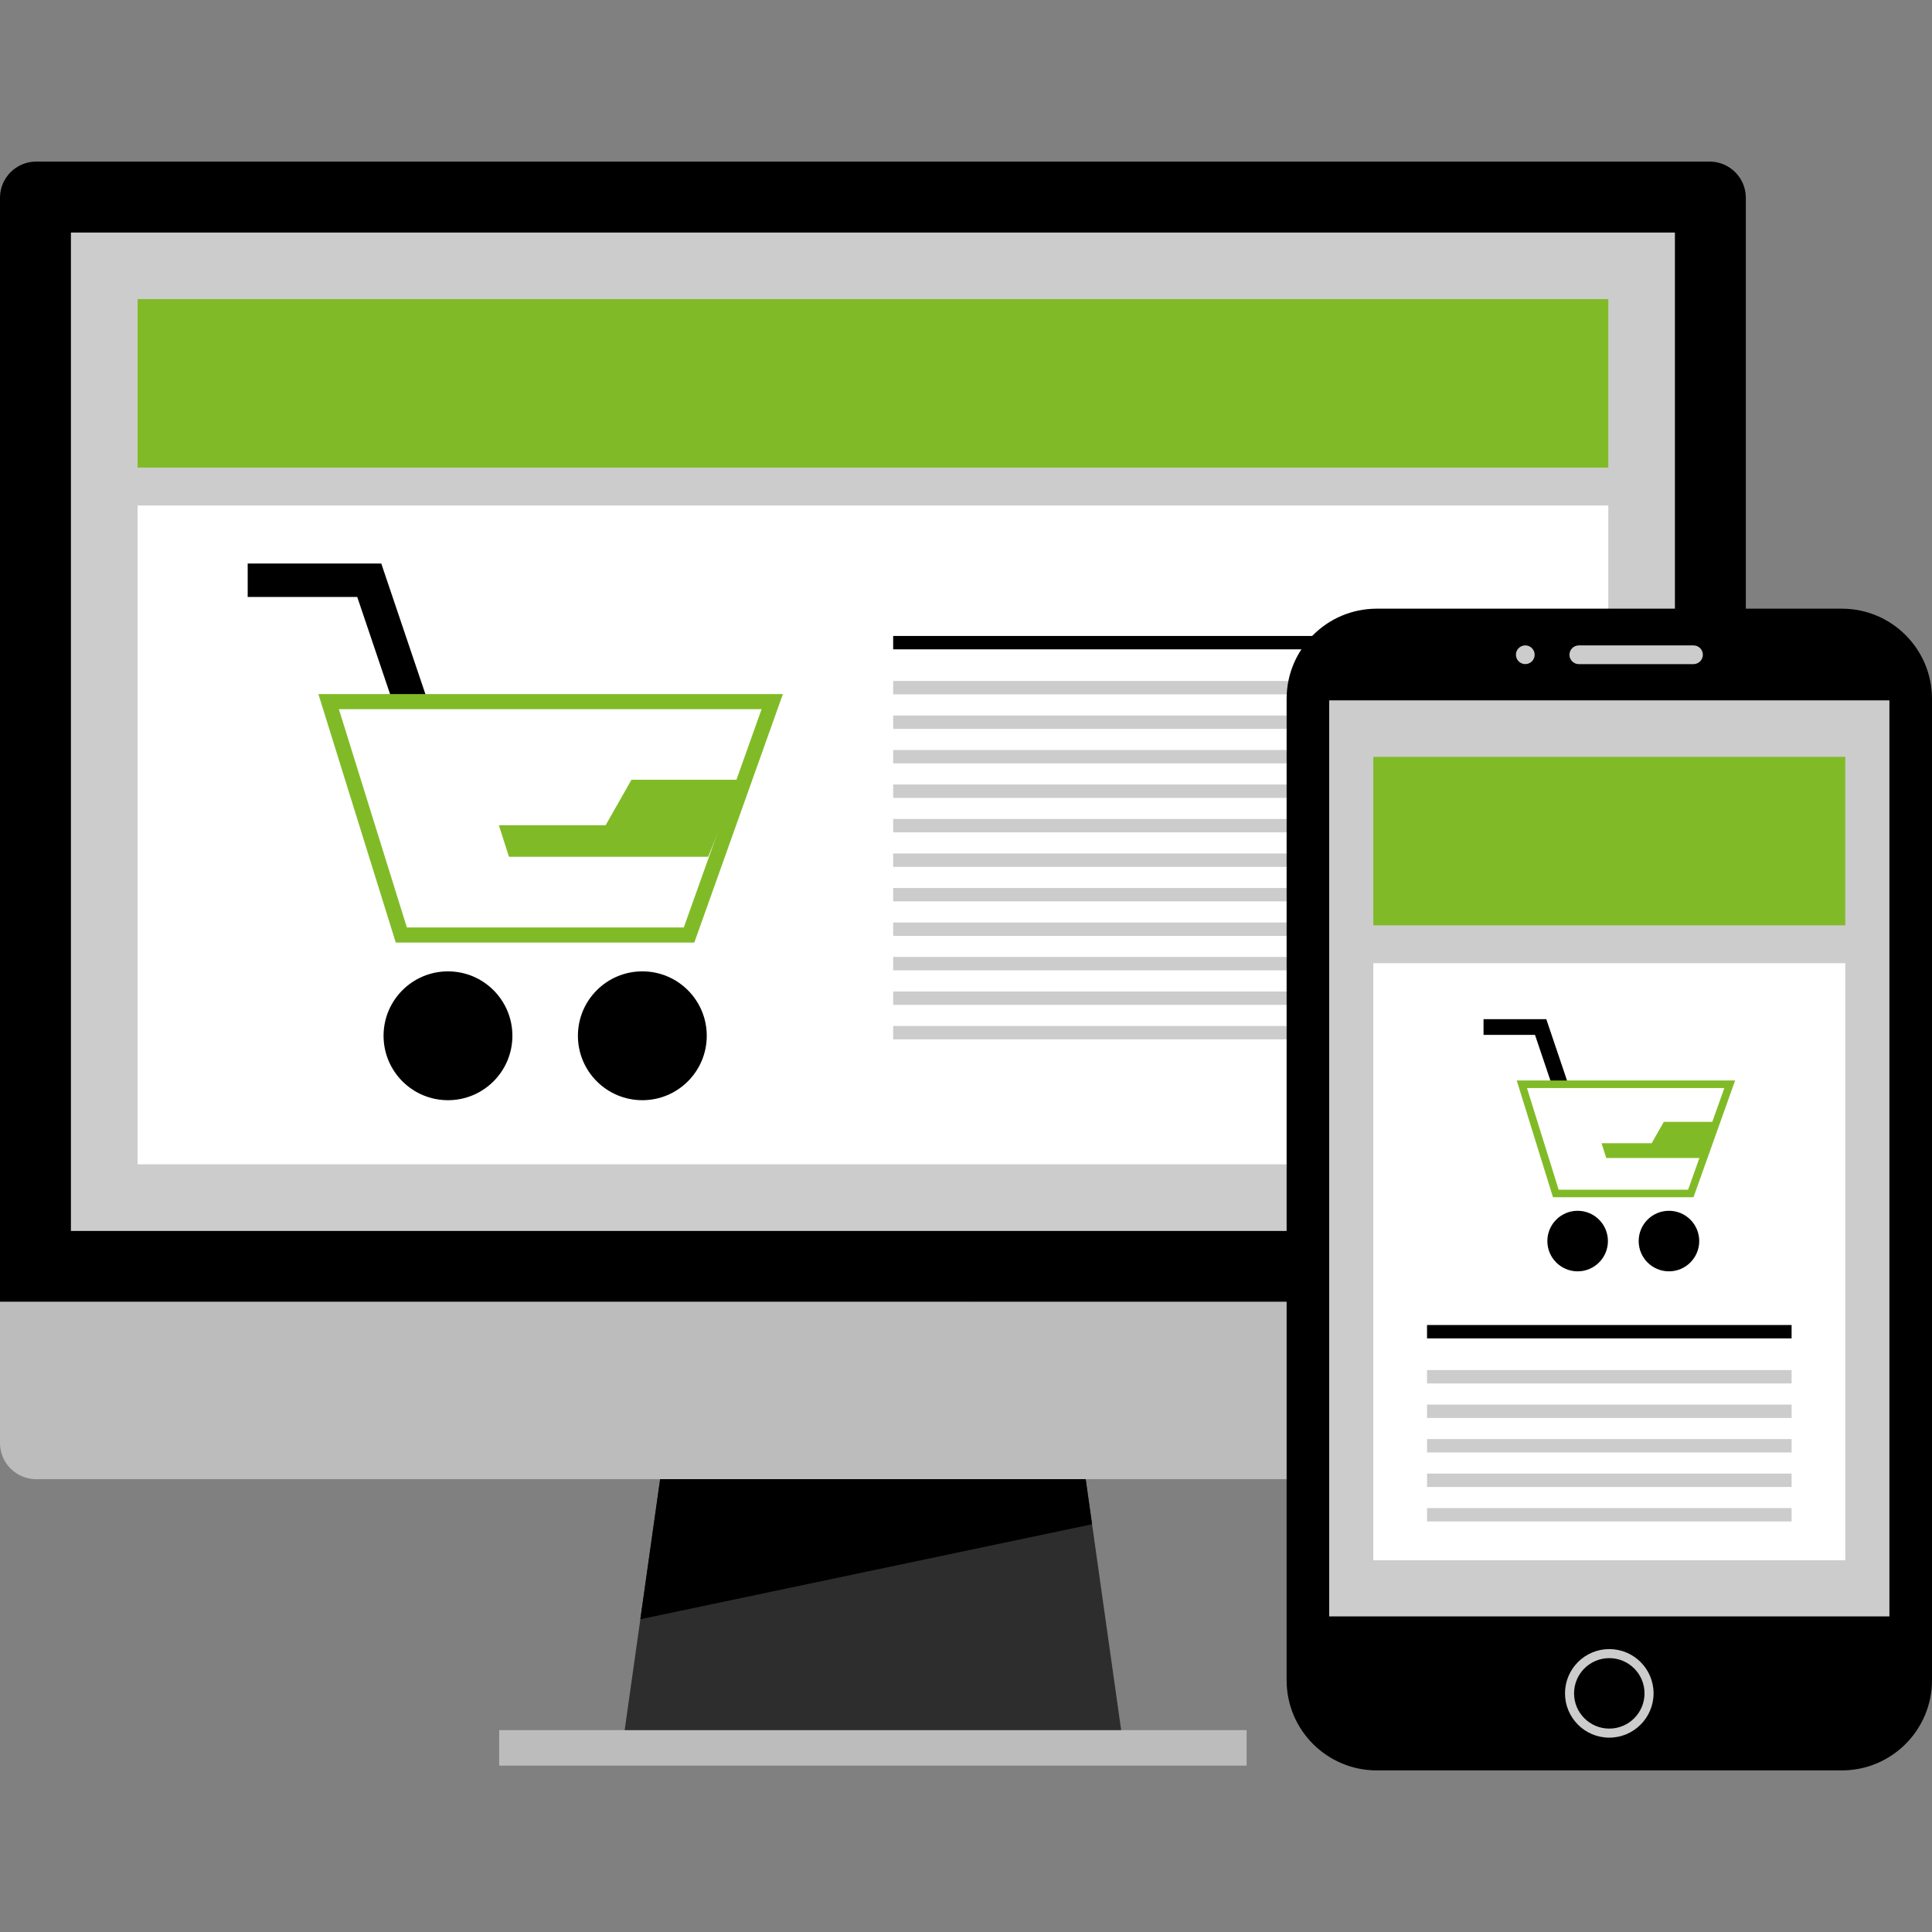 <?xml version="1.0"?>
<svg xmlns="http://www.w3.org/2000/svg" xmlns:xlink="http://www.w3.org/1999/xlink" version="1.1" id="Layer_1" x="0px" y="0px" viewBox="0 0 512.001 512.001" style="enable-background:new 0 0 512.001 512.001;" xml:space="preserve" width="512px" height="512px" class=""><rect x="0" y="0" width="512.001" height="512.001" fill="#808080" stroke="none"/><g><g><path d="M0,345.001V52.224c0.106-5.147,4.254-9.294,9.4-9.4h443.864c5.147,0.106,9.294,4.254,9.4,9.4v292.8L0,345.001z" data-original="#000000"/><g>
	<path style="fill:#BCBCBC;" d="M462.664,345.001v37.6c-0.106,5.147-4.254,9.294-9.4,9.4H9.4c-5.15-0.105-9.298-4.257-9.4-9.407   v-37.6L462.664,345.001z" data-original="#BCBCBC"/>
	<rect x="132.293" y="458.5" style="fill:#BCBCBC;" width="198.076" height="9.402" data-original="#BCBCBC"/>
</g><polygon style="fill:#2D2D2D;" points="297.12,458.497 165.544,458.497 174.944,391.992 287.72,391.992 " data-original="#2D2D2D"/><rect x="18.794" y="61.628" style="fill:#CCCCCC;" width="425.076" height="264.587" data-original="#CCCCCC" class=""/><polygon points="287.72,391.992 174.944,391.992 169.696,429.113 289.408,403.945 " data-original="#000000"/><g>
	<rect x="89.468" y="227.261" style="fill:#999999;" width="283.745" height="12" data-original="#999999"/>
	<rect x="141.088" y="263.327" style="fill:#999999;" width="180.496" height="12" data-original="#999999"/>
</g><rect x="36.458" y="133.956" style="fill:#FFFFFF;" width="389.757" height="174.596" data-original="#FFFFFF" class=""/><rect x="236.7" y="168.537" width="175.286" height="3.544" data-original="#000000"/><g>
	<rect x="236.7" y="180.469" style="fill:#CCCCCC;" width="175.286" height="3.544" data-original="#CCCCCC" class=""/>
	<rect x="236.7" y="189.618" style="fill:#CCCCCC;" width="175.286" height="3.544" data-original="#CCCCCC" class=""/>
	<rect x="236.7" y="198.758" style="fill:#CCCCCC;" width="175.286" height="3.544" data-original="#CCCCCC" class=""/>
	<rect x="236.7" y="207.908" style="fill:#CCCCCC;" width="175.286" height="3.544" data-original="#CCCCCC" class=""/>
	<rect x="236.7" y="217.038" style="fill:#CCCCCC;" width="175.286" height="3.544" data-original="#CCCCCC" class=""/>
	<rect x="236.7" y="226.188" style="fill:#CCCCCC;" width="175.286" height="3.544" data-original="#CCCCCC" class=""/>
	<rect x="236.7" y="235.328" style="fill:#CCCCCC;" width="175.286" height="3.544" data-original="#CCCCCC" class=""/>
	<rect x="236.7" y="244.477" style="fill:#CCCCCC;" width="175.286" height="3.544" data-original="#CCCCCC" class=""/>
	<rect x="236.7" y="253.608" style="fill:#CCCCCC;" width="175.286" height="3.544" data-original="#CCCCCC" class=""/>
	<rect x="236.7" y="262.758" style="fill:#CCCCCC;" width="175.286" height="3.544" data-original="#CCCCCC" class=""/>
	<rect x="236.7" y="271.898" style="fill:#CCCCCC;" width="175.286" height="3.544" data-original="#CCCCCC" class=""/>
</g><rect x="36.458" y="79.274" style="fill:#80BB27" width="389.757" height="44.648" data-original="#80BB27" class="active-path" data-old_color="#80BB27"/><polygon points="105.888,191.384 94.672,158.201 65.64,158.201 65.64,149.336 101.04,149.336 114.288,188.544 " data-original="#000000"/><circle cx="170.226" cy="274.493" r="17.072" data-original="#000000"/><circle cx="118.719" cy="274.493" r="17.072" data-original="#000000"/><polygon style="fill:#FFFFFF;" points="106.352,247.793 87.096,185.937 204.672,185.937 182.624,247.793 " data-original="#FFFFFF" class=""/><g>
	<path style="fill:#80BB27" d="M201.832,187.937l-20.616,57.848h-73.392l-18.016-57.848h112 M207.48,183.937H84.376l20.504,65.848   H184l23.472-65.848L207.48,183.937L207.48,183.937z" data-original="#80BB27" class="active-path" data-old_color="#80BB27"/>
	<polygon style="fill:#80BB27" points="195.92,206.641 167.352,206.641 160.488,218.705 132.208,218.705 134.88,227.057    187.672,227.057  " data-original="#80BB27" class="active-path" data-old_color="#80BB27"/>
</g><path d="M488.168,469.176H364.8c-13.147-0.035-23.797-10.684-23.832-23.832V185.137c0.035-13.147,10.684-23.797,23.832-23.832  h123.368c13.147,0.035,23.797,10.684,23.832,23.832v260.208C511.961,458.49,501.314,469.137,488.168,469.176z" data-original="#000000"/><g>
	<rect x="352.244" y="185.603" style="fill:#CCCCCC;" width="148.473" height="242.759" data-original="#CCCCCC" class=""/>
	<path style="fill:#CCCCCC;" d="M448.744,176H418.4c-1.368-0.005-2.476-1.112-2.48-2.48l0,0c0.005-1.368,1.112-2.476,2.48-2.48h30.4   c1.368,0.005,2.476,1.112,2.48,2.48l0,0c-0.004,1.374-1.121,2.484-2.496,2.481C448.771,176.001,448.758,176.001,448.744,176z" data-original="#CCCCCC" class=""/>
	<circle style="fill:#CCCCCC;" cx="404.219" cy="173.513" r="2.48" data-original="#CCCCCC" class=""/>
	<path style="fill:#CCCCCC;" d="M426.48,460.497c-6.481,0-11.736-5.254-11.736-11.736c0-6.481,5.254-11.736,11.736-11.736   c6.482,0,11.736,5.254,11.736,11.736l0,0C438.207,455.238,432.958,460.488,426.48,460.497z M426.48,439.425   c-5.156,0-9.336,4.18-9.336,9.336s4.18,9.336,9.336,9.336s9.336-4.18,9.336-9.336l0,0   C435.811,443.607,431.634,439.429,426.48,439.425z" data-original="#CCCCCC" class=""/>
</g><rect x="363.942" y="255.251" style="fill:#FFFFFF;" width="125.077" height="158.229" data-original="#FFFFFF" class=""/><rect x="378.18" y="351.143" width="96.611" height="3.544" data-original="#000000"/><g>
	<rect x="378.18" y="363.084" style="fill:#CCCCCC;" width="96.611" height="3.544" data-original="#CCCCCC" class=""/>
	<rect x="378.18" y="372.233" style="fill:#CCCCCC;" width="96.611" height="3.544" data-original="#CCCCCC" class=""/>
	<rect x="378.18" y="381.373" style="fill:#CCCCCC;" width="96.611" height="3.544" data-original="#CCCCCC" class=""/>
	<rect x="378.18" y="390.514" style="fill:#CCCCCC;" width="96.611" height="3.544" data-original="#CCCCCC" class=""/>
	<rect x="378.18" y="399.654" style="fill:#CCCCCC;" width="96.611" height="3.544" data-original="#CCCCCC" class=""/>
</g><rect x="363.942" y="200.569" style="fill:#80BB27" width="125.077" height="44.648" data-original="#80BB27" class="active-path" data-old_color="#80BB27"/><polygon points="412.056,289.848 406.792,274.257 393.152,274.257 393.152,270.088 409.784,270.088 416.008,288.512 " data-original="#000000"/><circle cx="442.291" cy="328.895" r="8.024" data-original="#000000"/><circle cx="418.092" cy="328.895" r="8.024" data-original="#000000"/><polygon style="fill:#FFFFFF;" points="412.321,316.281 403.312,287.344 458.392,287.344 448.08,316.281 " data-original="#FFFFFF" class=""/><g>
	<path style="fill:#80BB27" d="M456.968,288.344l-9.6,26.936h-34.312l-8.392-26.936h52.296 M459.792,286.344h-57.84l9.6,30.936   H448.8l11.024-30.936L459.792,286.344L459.792,286.344z" data-original="#80BB27" class="active-path" data-old_color="#80BB27"/>
	<polygon style="fill:#80BB27" points="454.36,297.297 440.936,297.297 437.712,302.961 424.424,302.961 425.68,306.889    450.488,306.889  " data-original="#80BB27" class="active-path" data-old_color="#80BB27"/>
</g></g></g> </svg>
